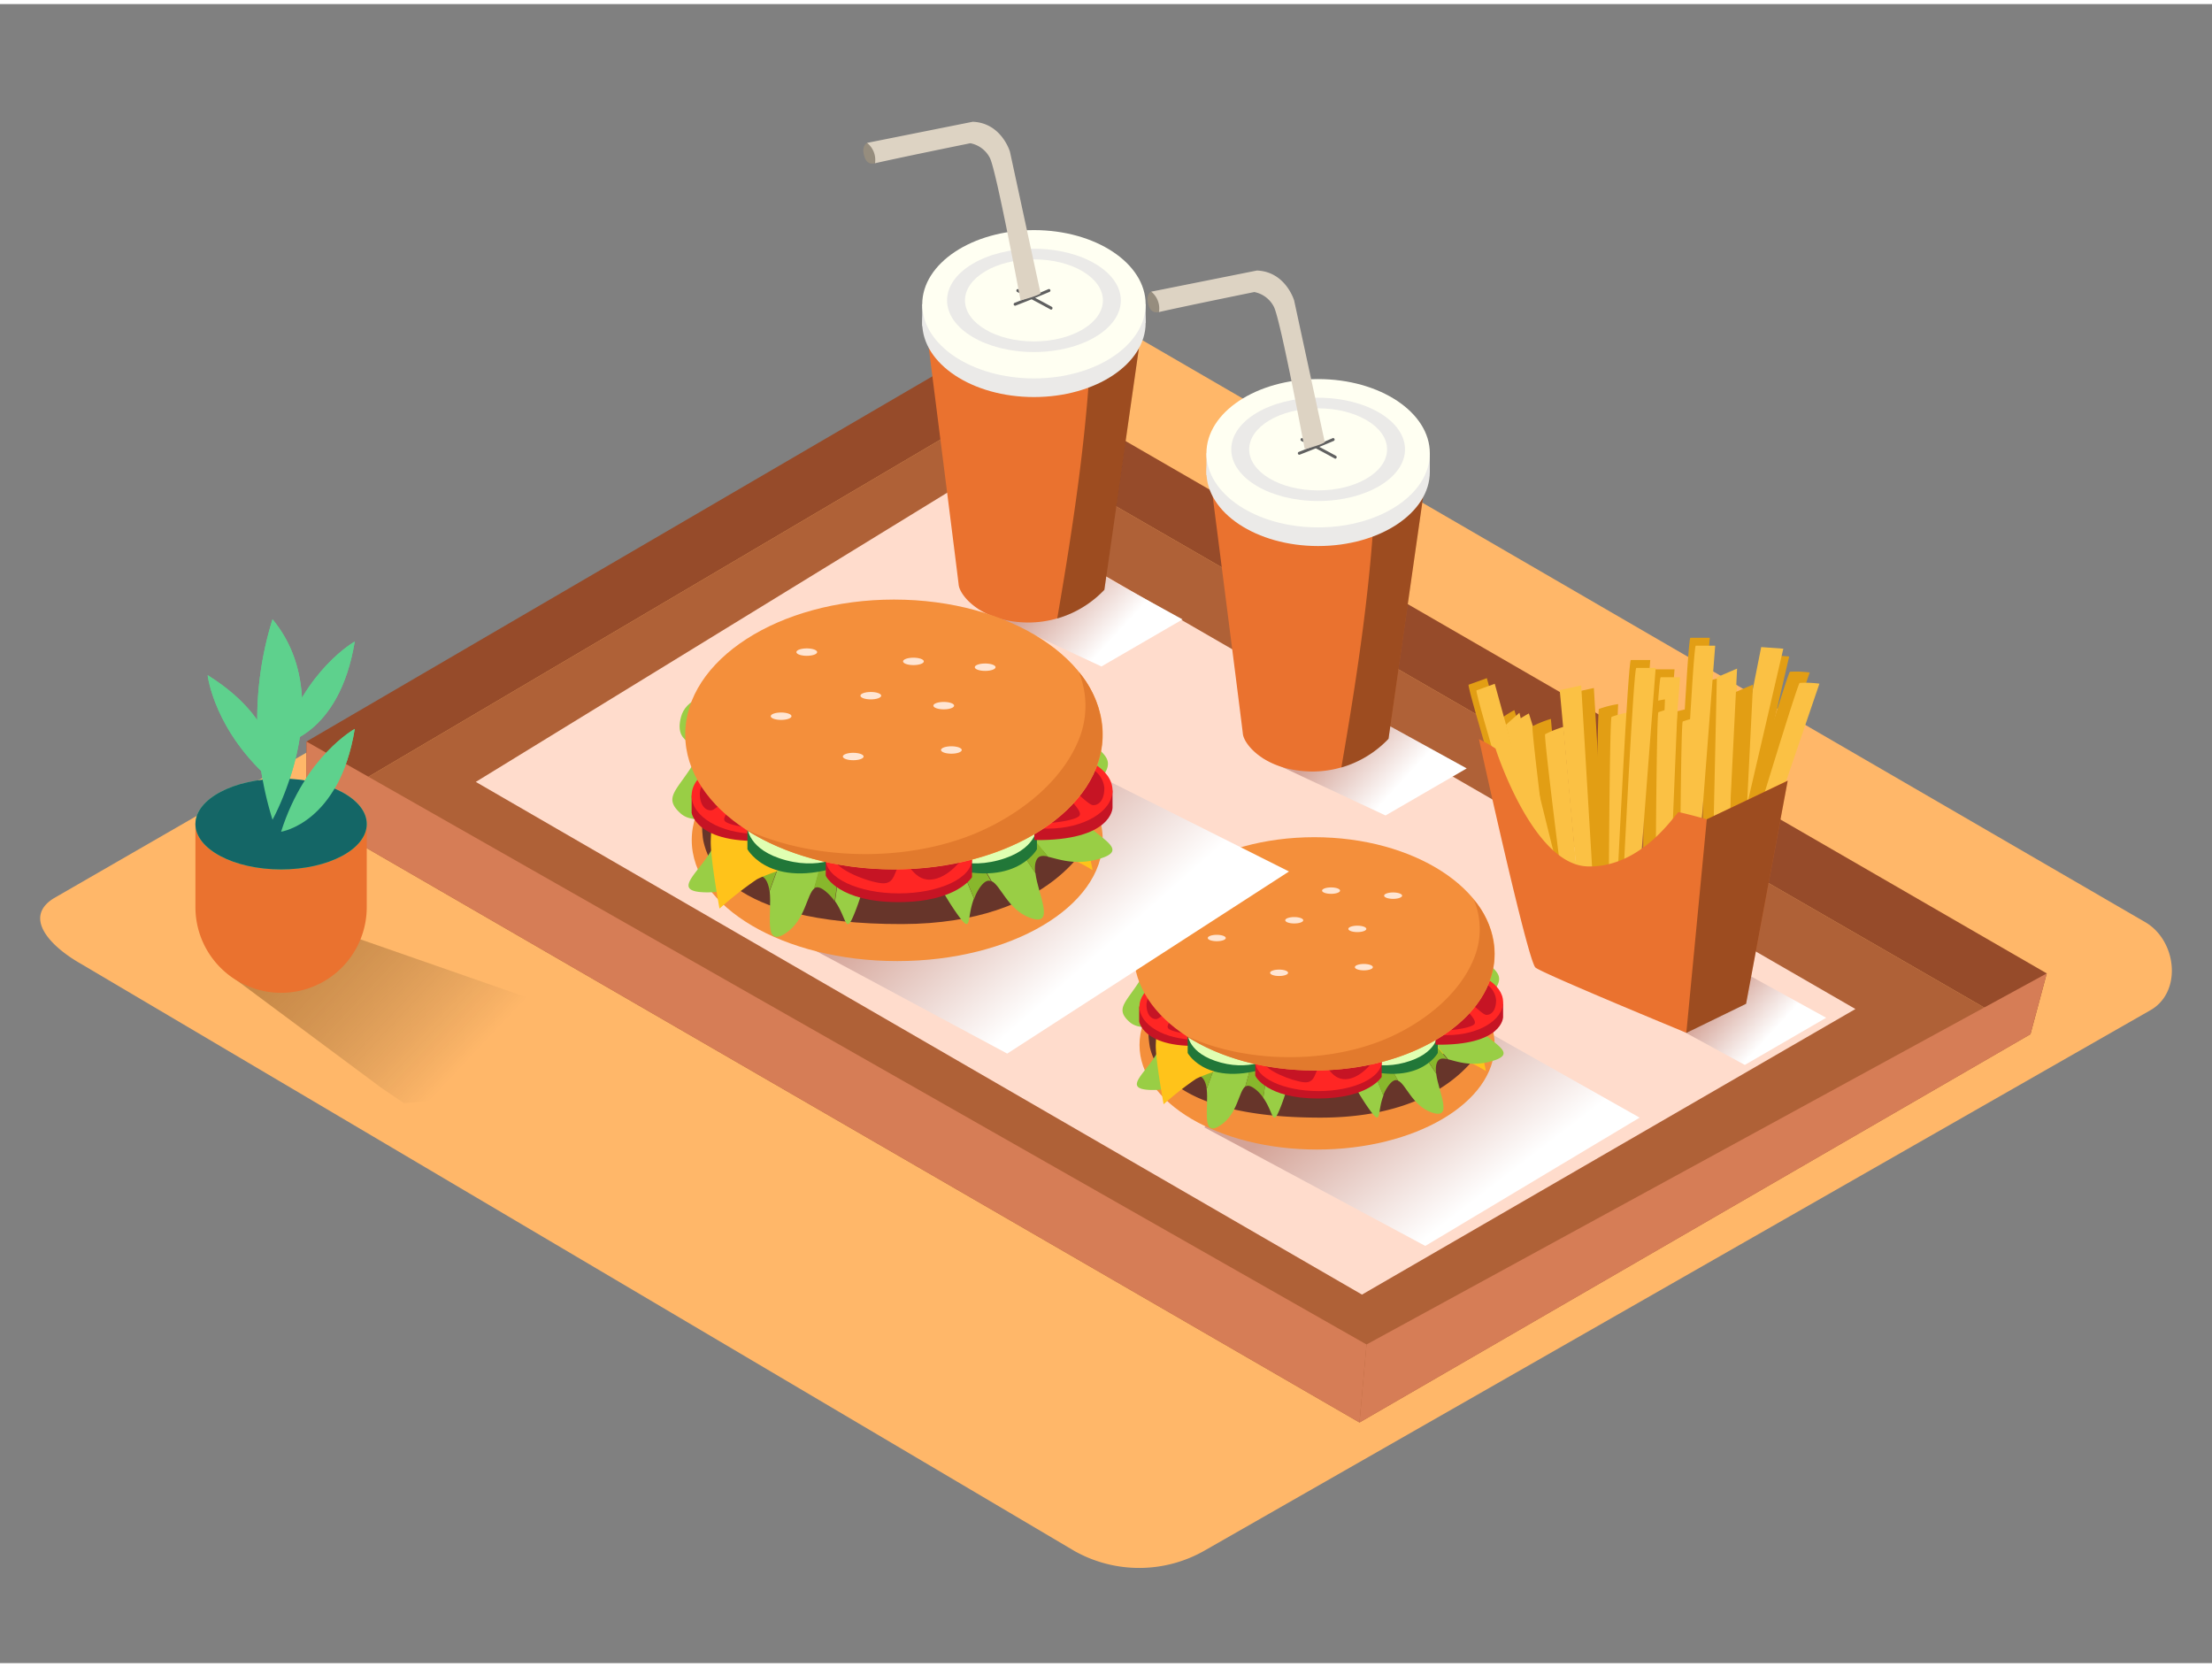 <svg xmlns="http://www.w3.org/2000/svg" xmlns:xlink="http://www.w3.org/1999/xlink" viewBox="0 0 400 300" width="406" height="306" class="illustration styles_illustrationTablet__1DWOa"><rect x="0" y="0" width="400" height="300" fill="#808080" stroke="none"/><defs><linearGradient id="linear-gradient" x1="205.54" y1="105.05" x2="194.47" y2="115.25" gradientTransform="matrix(-1, 0, 0, 1, 395.21, 0)" gradientUnits="userSpaceOnUse"><stop offset="0" stop-color="#d4a397"></stop><stop offset="1" stop-color="#fff"></stop></linearGradient><linearGradient id="linear-gradient-2" x1="84.23" y1="179.06" x2="75.65" y2="186.96" xlink:href="#linear-gradient"></linearGradient><linearGradient id="linear-gradient-3" x1="154.16" y1="132" x2="143.09" y2="142.19" xlink:href="#linear-gradient"></linearGradient><linearGradient id="linear-gradient-4" x1="247.93" y1="190.28" x2="267.53" y2="215.74" gradientTransform="matrix(1, 0, 0, 1, 0, 0)" xlink:href="#linear-gradient"></linearGradient><linearGradient id="linear-gradient-5" x1="175.07" y1="148.36" x2="197.01" y2="173.23" gradientTransform="matrix(1, 0, 0, 1, 0, 0)" xlink:href="#linear-gradient"></linearGradient><linearGradient id="linear-gradient-6" x1="124.26" y1="189.29" x2="150.85" y2="164.28" gradientTransform="matrix(-1, 0, 0, 1, 210.61, 0)" gradientUnits="userSpaceOnUse"><stop offset="0" stop-opacity="0"></stop><stop offset="0.99" stop-color="#552800"></stop></linearGradient></defs><title>PP</title><g style="isolation: isolate;"><g id="Layer_5" data-name="Layer 5"><path d="M194.29,279.72,14.75,173.61c-5.72-3.21-10.62-8.48-5-11.93L189.89,57.83c2.7-1.67,6.81-2.77,9.56-1.18L387.91,166c5.72,3.32,6.74,12.59,1,15.91L218,279.55A23.87,23.87,0,0,1,194.29,279.72Z" fill="#ffb769"></path><polygon points="367.17 186.28 245.84 256.49 55.42 146.33 175.43 75.58 367.17 186.28" fill="#af6137"></polygon><polygon points="175.91 63.05 55.42 133.35 55.42 146.33 175.43 75.58 175.91 63.05" fill="#964b2a"></polygon><polygon points="55.42 133.35 247.11 242.38 245.84 256.49 55.42 146.33 55.42 133.35" fill="#d67d56"></polygon><polygon points="335.52 181.72 246.29 233.36 86.04 140.65 172.5 87.61 335.52 181.72" fill="#ffdccc"></polygon><polygon points="175.43 75.58 175.91 63.05 370.12 175.28 367.17 186.28 175.43 75.58" fill="#964b2a"></polygon><polyline points="176.26 90.58 213.84 111.27 199.17 119.78 176.93 109.38" fill="url(#linear-gradient)" style="mix-blend-mode: multiply;"></polyline><polyline points="301.13 167.28 330.23 183.3 315.52 191.83 302.51 184.75" fill="url(#linear-gradient-2)" style="mix-blend-mode: multiply;"></polyline><path d="M276,158.84s-10.89-35.59-10.43-35.76l3.3-1.19,10.06,36.5Z" fill="#e29e14"></path><path d="M280.16,157s-9.52-26.91-9.32-27.33a18.51,18.51,0,0,1,3-2l9,28.75" fill="#e29e14"></path><path d="M277.42,159.85S266.53,124.26,267,124.1l3.3-1.19,10.06,36.5Z" fill="#fbc144"></path><path d="M282.79,157.6s-9.52-26.91-9.32-27.33a18.51,18.51,0,0,1,3-2l9,28.75" fill="#fbc144"></path><path d="M303.37,151.77s1.82-37.18,2.3-37.18h3.51l-2.91,37.75Z" fill="#e29e14"></path><path d="M307.88,151.47s.16-28.55.49-28.87a18.51,18.51,0,0,1,3.46-.88l-1.24,30.11" fill="#e29e14"></path><path d="M304.35,153.2s1.82-37.18,2.3-37.18h3.51l-2.91,37.75Z" fill="#fbc144"></path><path d="M310.16,152.9s.16-28.55.49-28.87a18.51,18.51,0,0,1,3.46-.88l-1.24,30.11" fill="#fbc144"></path><path d="M312.62,152.68c.54-2.95,6.92-35,6.92-35l4,.29-8.23,35.45Z" fill="#e29e14"></path><path d="M315,148.27s8.26-27.32,8.68-27.54a18.51,18.51,0,0,1,3.57.14l-9.75,28.52" fill="#e29e14"></path><path d="M311.56,151.27c.54-2.95,6.92-35,6.92-35l4,.29-8.23,35.45Z" fill="#fbc144"></path><path d="M316.76,150.29S325,123,325.44,122.75a18.51,18.51,0,0,1,3.57.14l-9.75,28.52" fill="#fbc144"></path><path d="M287.64,160c-.32-3-3.3-35.48-3.3-35.48l3.88-.85L290.39,160Z" fill="#e29e14"></path><path d="M297,157.48s1.82-37.18,2.3-37.18h3.51l-2.91,37.75Z" fill="#e29e14"></path><polyline points="312.62 157.68 313.34 124.62 317 123.05 315.28 157.68" fill="#e29e14"></polyline><path d="M280.45,159.27s-3.61-28.32-3.32-28.68a18.51,18.51,0,0,1,3.32-1.33l2.74,30" fill="#e29e14"></path><path d="M288.66,156.33s.16-28.55.49-28.87a18.51,18.51,0,0,1,3.46-.88l-1.24,30.11" fill="#e29e14"></path><path d="M301.52,157.17s.16-28.55.49-28.87a18.51,18.51,0,0,1,3.46-.88l-1.24,30.11" fill="#e29e14"></path><path d="M285.35,159.54c-.32-3-3.3-35.48-3.3-35.48l3.88-.85,2.18,36.33Z" fill="#fbc144"></path><path d="M298,158.91s1.82-37.18,2.3-37.18h3.51l-2.91,37.75Z" fill="#fbc144"></path><polyline points="309.73 154.79 310.46 121.73 314.12 120.16 312.4 154.79" fill="#fbc144"></polyline><path d="M281.9,156.85c-.39-.73-7.14-28.7-7.14-28.7l-2.45,2.18L279,156.85" fill="#fbc144"></path><path d="M282.73,160.71s-3.61-28.32-3.32-28.68a18.51,18.51,0,0,1,3.32-1.33l2.74,30" fill="#fbc144"></path><path d="M290.93,157.76s.16-28.55.49-28.87a18.51,18.51,0,0,1,3.46-.88l-1.24,30.11" fill="#fbc144"></path><path d="M303.8,158.6s.16-28.55.49-28.87a18.51,18.51,0,0,1,3.46-.88L306.51,159" fill="#fbc144"></path><path d="M292.61,155.79s1.82-37.18,2.3-37.18h3.51l-2.91,37.75Z" fill="#e29e14"></path><path d="M297.13,155.48s.16-28.55.49-28.87a18.51,18.51,0,0,1,3.46-.88l-1.24,30.11" fill="#e29e14"></path><path d="M293.59,157.22s1.82-37.18,2.3-37.18h3.51L296.5,157.8Z" fill="#fbc144"></path><path d="M299.4,156.92s.16-28.55.49-28.87a18.51,18.51,0,0,1,3.46-.88l-1.24,30.11" fill="#fbc144"></path><path d="M267.44,132.92a24.47,24.47,0,0,1,3,1.7s6.68,21,16.62,21.31,16.05-9.8,16.48-9.8,5.11,1.28,5.11,1.28l14.63-7-7.53,40.35-10.8,5.26s-25.86-10.66-27.28-11.79S267.44,132.92,267.44,132.92Z" fill="#ea722f"></path><polygon points="308.64 147.41 304.94 186.05 315.74 180.79 323.27 140.45 308.64 147.41" opacity="0.33"></polygon><path d="M156.79,25.11s-1,.43-.57,2.16,1.37,1.65,2,1.52S158.41,25,156.79,25.11Z" fill="#968d7e"></path><path d="M206.29,59.79l-6.59,46.11a19,19,0,0,1-13.61,5.93c-8.56,0-12.52-4.83-12.73-6.81s-5.71-45.23-5.71-45.23Z" fill="#ea722f"></path><path d="M197.37,59.81h8.93l-6.59,46.11a19.13,19.13,0,0,1-8.53,5.19C194.1,94.11,196.71,77.05,197.37,59.81Z" opacity="0.33"></path><polyline points="207.17 54.28 207.17 57.65 166.77 58.23 166.77 54.28" fill="#ebeae8"></polyline><ellipse cx="186.97" cy="57.65" rx="20.2" ry="13.41" fill="#ebeae8"></ellipse><ellipse cx="186.97" cy="54.28" rx="20.2" ry="13.41" fill="#fffff2"></ellipse><ellipse cx="186.97" cy="53.58" rx="15.71" ry="9.34" fill="#ebeae8"></ellipse><ellipse cx="186.97" cy="53.58" rx="12.47" ry="7.42" fill="#fffff2"></ellipse><path d="M183.42,54.05l2.52-1-2-1c-.3-.15-.1-.64.21-.49.81.41,1.62.83,2.42,1.25q1.54-.62,3.06-1.28a.27.27,0,0,1,.2.49c-.88.38-1.76.74-2.65,1.1q1.5.79,3,1.61c.3.16.09.65-.21.49q-1.7-.94-3.42-1.84-1.47.59-2.94,1.16A.27.27,0,0,1,183.42,54.05Z" fill="#606060"></path><path d="M156.79,25.1l19.11-3.82c5.2.2,6.73,5.41,6.73,5.41l5.51,25.47c.62.32-3.59,1.43-3.59,1.43S180.19,30.15,179,27.81a5.06,5.06,0,0,0-3.53-2.65s-12.52,2.54-17.24,3.62A3.92,3.92,0,0,0,156.79,25.1Z" fill="#ddd3c3"></path><polygon points="370.12 175.28 247.11 242.38 245.84 256.49 367.17 186.28 370.12 175.28" fill="#d67d56"></polygon><polyline points="227.65 117.53 265.23 138.21 250.55 146.72 228.32 136.32" fill="url(#linear-gradient-3)" style="mix-blend-mode: multiply;"></polyline><path d="M208.18,52s-1,.43-.57,2.16,1.37,1.65,2,1.52S209.79,51.94,208.18,52Z" fill="#968d7e"></path><path d="M257.68,86.73l-6.59,46.11a19,19,0,0,1-13.61,5.93c-8.56,0-12.52-4.83-12.73-6.81S219,86.73,219,86.73Z" fill="#ea722f"></path><path d="M248.75,86.75h8.93l-6.59,46.11a19.13,19.13,0,0,1-8.53,5.19C245.49,121.05,248.1,104,248.75,86.75Z" opacity="0.33"></path><polyline points="258.56 81.22 258.56 84.59 218.16 85.17 218.16 81.22" fill="#ebeae8"></polyline><ellipse cx="238.36" cy="84.59" rx="20.2" ry="13.41" fill="#ebeae8"></ellipse><ellipse cx="238.36" cy="81.22" rx="20.2" ry="13.41" fill="#fffff2"></ellipse><ellipse cx="238.36" cy="80.52" rx="15.71" ry="9.34" fill="#ebeae8"></ellipse><ellipse cx="238.36" cy="80.52" rx="12.47" ry="7.42" fill="#fffff2"></ellipse><path d="M234.81,81l2.52-1-2-1c-.3-.15-.1-.64.21-.49.81.41,1.62.83,2.42,1.25q1.54-.62,3.06-1.28a.27.27,0,0,1,.2.49c-.88.38-1.76.74-2.65,1.1q1.5.79,3,1.61c.3.16.09.65-.21.49q-1.7-.94-3.42-1.84-1.47.59-2.94,1.16A.27.27,0,0,1,234.81,81Z" fill="#606060"></path><path d="M208.18,52l19.11-3.82c5.2.2,6.73,5.41,6.73,5.41l5.51,25.47c.62.32-3.59,1.43-3.59,1.43s-4.37-23.42-5.59-25.77a5.06,5.06,0,0,0-3.53-2.65s-12.52,2.54-17.24,3.62A3.92,3.92,0,0,0,208.18,52Z" fill="#ddd3c3"></path><polyline points="248.26 174.15 296.5 201.36 257.74 224.56 217.78 203.12" fill="url(#linear-gradient-4)" style="mix-blend-mode: multiply;"></polyline><ellipse cx="238.17" cy="188.22" rx="32.11" ry="18.91" fill="#f48f3b"></ellipse><path d="M268.68,187.46c-.26.35-5.86,13.85-29.74,13.9-28.1.05-30.47-10.7-31-12.69a17.64,17.64,0,0,1,0-6.22c.17.09,59.18.43,60,1.3S268.68,187.46,268.68,187.46Z" fill="#67352a"></path><path d="M227.24,167l.64-1.73-3.84-.18a34.51,34.51,0,0,1-3.36,6.72A80.15,80.15,0,0,1,211.86,186a31.16,31.16,0,0,1-2.24,2.9c-1.89,4.15-7.18,7.32-1.44,7.46,3.76.09,6-1.51,7.44-2.22q2.77-5.77,5.32-11.63C222.89,177.31,225,172.14,227.24,167Z" fill="#99ce45"></path><path d="M231.3,165.42l-1.77-.08-.78,1.82-10.54,29c.4,3.4-1.11,9,2.53,6.56,3.08-2.06,3.25-6.09,4.45-7q1.19-4.08,2.13-8.23C228.2,180.12,229.72,172.76,231.3,165.42Z" fill="#99ce45"></path><path d="M234.38,166.76c0-.4,0-.8.05-1.2l-1.62-.07a.66.66,0,0,1,.27.66l-4.64,31.63c2,2.8,1.57,5.74,3.27,1.33,1.18-3.08,1.47-5.17,2.34-6q0-12.88.05-25.76A.73.73,0,0,1,234.38,166.76Z" fill="#99ce45"></path><path d="M222,165l-.67,0a.62.62,0,0,1-.19.94c-4.91,2.9-9.11,7-14.34,9.27a4.93,4.93,0,0,1-.58,1.21c-2.6,4.14-4.64,5.22-2,7.61,1.77,1.59,4.29.61,5.41,1.18a118.58,118.58,0,0,0,11.88-18.95C221.73,165.82,221.88,165.41,222,165Z" fill="#99ce45"></path><path d="M217.61,164.8s-11.78-1.21-13.21,4.15c-.7,2.61.35,3.46,1.3,4.12,4.8-2.68,9.56-5.43,14.33-8.17Z" fill="#99ce45"></path><path d="M237.1,166.06l-.15-.38h-.29l.25.54A.76.76,0,0,1,237.1,166.06Z" fill="#99ce45"></path><path d="M235.78,167.23c0,.55-.06,1.1-.11,1.65A101.43,101.43,0,0,0,241,194.46c.95-.06,1.27-.88,1.33-2.82.09-3.49-3.69-8.3-.87-9-1.21-2.61-1.81-5.49-2.76-8.2C237.82,172,236.84,169.58,235.78,167.23Z" fill="#99ce45"></path><path d="M238.44,193.27a.69.69,0,0,1-.11.48l.58.23c-.18-.41-.36-.82-.53-1.24Z" fill="#99ce45"></path><path d="M221.19,165.91a.62.62,0,0,0,.19-.94l-1.34-.06c-4.77,2.74-9.53,5.49-14.33,8.17.77.54,1.48,1,1.15,2.1C212.08,172.92,216.28,168.81,221.19,165.91Z" fill="#88b72c"></path><path d="M220.68,171.81a34.51,34.51,0,0,0,3.36-6.72l-2-.09c-.16.41-.31.82-.48,1.22a118.58,118.58,0,0,1-11.88,18.95c.56.29.77,1,.37,2.53a7.34,7.34,0,0,1-.44,1.23,31.16,31.16,0,0,0,2.24-2.9A80.15,80.15,0,0,0,220.68,171.81Z" fill="#88b72c"></path><path d="M229.53,165.34l-1.65-.08-.64,1.73c-2.2,5.15-4.35,10.31-6.3,15.55q-2.55,5.86-5.32,11.63c1-.48,1.64-.55,2.21.58a4.43,4.43,0,0,1,.38,1.44l10.54-29Z" fill="#88b72c"></path><path d="M232.81,165.49l-1.51-.07c-1.58,7.34-3.1,14.7-4,22.13q-.95,4.14-2.13,8.23c.45-.33,1-.23,2,.57a7.66,7.66,0,0,1,1.28,1.43l4.64-31.63A.66.66,0,0,0,232.81,165.49Z" fill="#88b72c"></path><path d="M237.41,165.7l-.46,0,.15.38a.76.76,0,0,0-.19.15l-.25-.54-2.23-.1c0,.4,0,.8-.05,1.2a.73.73,0,0,0-.28.59q0,12.88-.05,25.76c.6-.57,1.48-.56,3.12.15l1.16.49a.69.69,0,0,0,.11-.48l-.06-.53c.17.42.35.83.53,1.24a5.46,5.46,0,0,0,2.07.48,101.43,101.43,0,0,1-5.31-25.58c0-.55.07-1.1.11-1.65,1.06,2.35,2,4.74,2.9,7.18,1,2.71,1.55,5.59,2.76,8.2l.13,0C244.63,182,237.41,165.7,237.41,165.7Z" fill="#88b72c"></path><path d="M265.7,180.52s2.17,8.07,3,12.42a23.13,23.13,0,0,0-8.69-3.28c-5-.76-34.82,1.56-34.82,1.56s-7.45,2.24-9,3.19a56.47,56.47,0,0,0-5.77,4.53S209,191.21,209,188.37c.05-2.27.6-8.07.6-8.07" fill="#ffc31a"></path><path d="M244,167.18l-1-1.52,3.69-1.09a34.51,34.51,0,0,0,4.86,5.72,80.15,80.15,0,0,0,12,11.71,31.16,31.16,0,0,0,2.87,2.28c2.83,3.57,8.72,5.4,3.18,6.91-3.63,1-6.16,0-7.75-.38q-4.07-4.94-7.94-10C250.66,176.16,247.34,171.66,244,167.18Z" fill="#99ce45"></path><path d="M239.66,166.63l1.7-.5,1.19,1.58,17.16,25.69c.42,3.4,3.22,8.47-.89,7-3.48-1.27-4.61-5.14-6-5.72q-2.13-3.68-4-7.48C246.18,180.16,242.95,173.38,239.66,166.63Z" fill="#99ce45"></path><path d="M237,168.66c-.12-.38-.22-.77-.33-1.15l1.56-.46a.66.66,0,0,0-.11.7l12.05,29.61c-1.24,3.19-.16,5.95-2.86,2.07-1.88-2.71-2.66-4.67-3.71-5.27l-6.19-25A.73.73,0,0,0,237,168.66Z" fill="#99ce45"></path><path d="M248.55,164l.64-.19a.62.62,0,0,0,.41.87c5.46,1.65,10.52,4.64,16.14,5.58a4.93,4.93,0,0,0,.85,1c3.51,3.4,5.75,4,3.75,6.91-1.34,2-4,1.61-5,2.44a118.58,118.58,0,0,1-16.05-15.57Z" fill="#99ce45"></path><path d="M252.81,162.75s11.15-4,13.82.88c1.3,2.37.49,3.44-.28,4.31-5.3-1.46-10.58-3-15.87-4.51Z" fill="#99ce45"></path><path d="M234.18,168.63l.05-.4.28-.08c0,.19-.08.39-.12.58A.76.76,0,0,0,234.18,168.63Z" fill="#99ce45"></path><path d="M235.74,169.45c.17.53.32,1.05.5,1.58a101.43,101.43,0,0,1,.94,26.11c-.94.17-1.45-.55-2-2.43-.92-3.37,1.61-8.94-1.31-9,.56-2.82.45-5.76.73-8.62C234.89,174.54,235.27,172,235.74,169.45Z" fill="#99ce45"></path><path d="M239.37,195.37a.69.69,0,0,0,.22.44l-.51.36c.07-.44.15-.88.22-1.33Z" fill="#99ce45"></path><path d="M249.6,164.69a.62.62,0,0,1-.41-.87l1.29-.38c5.28,1.52,10.56,3.05,15.87,4.51-.62.71-1.21,1.28-.61,2.31C260.11,169.33,255.06,166.33,249.6,164.69Z" fill="#88b72c"></path><path d="M251.49,170.3a34.51,34.51,0,0,1-4.86-5.72l1.92-.56.75,1.07a118.58,118.58,0,0,0,16.05,15.57c-.47.41-.52,1.11.24,2.55a7.34,7.34,0,0,0,.73,1.09,31.16,31.16,0,0,1-2.87-2.28A80.15,80.15,0,0,1,251.49,170.3Z" fill="#88b72c"></path><path d="M241.36,166.13l1.58-.47,1,1.52c3.37,4.47,6.69,9,9.83,13.6q3.87,5.09,7.94,10c-1.07-.23-1.73-.14-2,1.09a4.43,4.43,0,0,0,0,1.49L242.55,167.7Z" fill="#88b72c"></path><path d="M238.21,167.05l1.45-.43c3.28,6.75,6.51,13.54,9.15,20.55q1.91,3.8,4,7.48c-.51-.22-1.06,0-1.78,1a7.66,7.66,0,0,0-.9,1.69l-12.05-29.61A.66.66,0,0,1,238.21,167.05Z" fill="#88b72c"></path><path d="M233.79,168.36l.44-.13-.05.4a.76.76,0,0,1,.22.1c0-.19.08-.39.12-.58l2.14-.63c.11.38.22.77.33,1.15a.73.73,0,0,1,.41.5l6.19,25c-.72-.41-1.57-.19-3,.89l-1,.75a.69.69,0,0,1-.22-.44l-.07-.53c-.07.44-.15.89-.22,1.33a5.46,5.46,0,0,1-1.89,1,101.43,101.43,0,0,0-.94-26.11c-.18-.52-.33-1.05-.5-1.58-.47,2.54-.85,5.09-1.1,7.66-.28,2.86-.17,5.8-.73,8.62h-.13C230.65,185.86,233.79,168.36,233.79,168.36Z" fill="#88b72c"></path><path d="M260,186.21v3.46s-3.75,6.87-16.17,2.07l.35-1.59" fill="#217738"></path><path d="M260,186.21s0,3.59-6,5.2-9.77-1.27-9.77-1.27Z" fill="#e0ffb2"></path><path d="M271.81,180.29v2.88s0,5.19-12.22,5v-1.81s5.59-.47,8.05-1.62C270.51,183.45,271.67,181.64,271.81,180.29Z" fill="#c61424"></path><ellipse cx="261.69" cy="180.47" rx="10.12" ry="5.97" fill="#ff2624"></ellipse><path d="M268.81,177.24a3.79,3.79,0,0,1,1.73,2.87c0,1.82-.81,2.67-1.73,2.67s-3.39-3.21-4.24-2.49,2.77,3.23,2.05,4.15-7.13,1.66-8.31.75-2.54-5.15.88-6.32A50.21,50.21,0,0,1,268.81,177.24Z" fill="#c61424"></path><path d="M206,181.1V184s.92,5.95,15.24,4l-.77-1.3s-7.84.08-10.31-1.07C207.34,184.26,206.19,182.44,206,181.1Z" fill="#c61424"></path><ellipse cx="216.17" cy="181.28" rx="10.12" ry="5.97" fill="#ff2624"></ellipse><path d="M209.05,178a3.79,3.79,0,0,0-1.73,2.87c0,1.82.81,2.67,1.73,2.67s3.39-3.21,4.24-2.49-2.77,3.23-2.05,4.15,7.13,1.66,8.31.75,2.54-5.15-.88-6.32A50.21,50.21,0,0,0,209.05,178Z" fill="#c61424"></path><path d="M214.77,186.21v3.46s3.75,6.87,16.17,2.07l-.35-1.59" fill="#217738"></path><path d="M214.77,186.21s0,3.59,6,5.2,9.77-1.27,9.77-1.27Z" fill="#e0ffb2"></path><path d="M249.85,190.9V194s-2.29,3.9-11.53,3.9-11.33-4-11.33-4.15V190.9" fill="#c61424"></path><ellipse cx="238.43" cy="191.22" rx="11.43" ry="5.34" fill="#ff2624"></ellipse><path d="M248.51,190.9s-2.3,3.39-5.15,3.51-3.5-3.43-4.59-2.51-.75,3.31-3,3.06-7.16-2.21-7.28-3.75" fill="#c61424"></path><ellipse cx="237.67" cy="171.74" rx="32.62" ry="21.09" fill="#f48f3b"></ellipse><path d="M215.26,186.91c11.22,4.9,26.67,4.73,37.6-.83,5.75-2.92,11.24-7.51,13.67-13.49a13.94,13.94,0,0,0,0-10.61,15.44,15.44,0,0,1,3.71,9.76c0,11.65-14.6,21.09-32.62,21.09-9.13,0-17.37-2.43-23.29-6.33Z" fill="#e27a2d"></path><ellipse cx="240.7" cy="160.31" rx="1.63" ry="0.58" fill="#ffe5d2"></ellipse><ellipse cx="234.04" cy="165.67" rx="1.63" ry="0.58" fill="#ffe5d2"></ellipse><ellipse cx="251.92" cy="161.22" rx="1.63" ry="0.58" fill="#ffe5d2"></ellipse><ellipse cx="245.45" cy="167.23" rx="1.63" ry="0.58" fill="#ffe5d2"></ellipse><ellipse cx="224.04" cy="158.86" rx="1.63" ry="0.58" fill="#ffe5d2"></ellipse><ellipse cx="220.03" cy="168.88" rx="1.63" ry="0.58" fill="#ffe5d2"></ellipse><ellipse cx="231.3" cy="175.17" rx="1.63" ry="0.58" fill="#ffe5d2"></ellipse><ellipse cx="246.63" cy="174.15" rx="1.63" ry="0.58" fill="#ffe5d2"></ellipse><polyline points="180.93 130.69 233.09 156.85 182.14 189.78 142.18 168.34" fill="url(#linear-gradient-5)" style="mix-blend-mode: multiply;"></polyline><ellipse cx="162.25" cy="151.16" rx="37.16" ry="21.89" fill="#f48f3b"></ellipse><path d="M197.55,150.28c-.3.4-6.78,16-34.42,16.08-32.52.06-35.26-12.39-35.86-14.68s-.2-7.3,0-7.2,68.48.5,69.38,1.5S197.55,150.28,197.55,150.28Z" fill="#67352a"></path><path d="M149.59,126.59l.74-2-4.45-.2a39.94,39.94,0,0,1-3.89,7.78,92.76,92.76,0,0,1-10.21,16.46,36.07,36.07,0,0,1-2.6,3.35c-2.19,4.8-8.31,8.47-1.66,8.64,4.36.11,6.91-1.75,8.61-2.57q3.21-6.67,6.16-13.46C144.56,138.53,147,132.55,149.59,126.59Z" fill="#99ce45"></path><path d="M154.29,124.78l-2-.09-.91,2.1-12.2,33.61c.47,3.94-1.28,10.41,2.93,7.59,3.56-2.39,3.76-7,5.15-8.08q1.37-4.73,2.46-9.52C150.7,141.79,152.46,133.27,154.29,124.78Z" fill="#99ce45"></path><path d="M157.85,126.33c0-.46,0-.92.06-1.39l-1.88-.09a.77.77,0,0,1,.31.76L151,162.22c2.27,3.24,1.82,6.64,3.78,1.54,1.37-3.57,1.7-6,2.71-6.94q0-14.9.06-29.81A.85.85,0,0,1,157.85,126.33Z" fill="#99ce45"></path><path d="M143.58,124.29l-.77,0a.71.71,0,0,1-.22,1.09c-5.68,3.36-10.54,8.12-16.6,10.72a5.7,5.7,0,0,1-.67,1.4c-3,4.79-5.37,6-2.3,8.8,2,1.84,5,.7,6.26,1.36,5.42-6.74,9.68-14.28,13.75-21.93C143.22,125.23,143.4,124.76,143.58,124.29Z" fill="#99ce45"></path><path d="M138.45,124.05s-13.63-1.4-15.29,4.81c-.81,3,.4,4,1.5,4.77,5.56-3.1,11.07-6.28,16.59-9.45Z" fill="#99ce45"></path><path d="M161,125.51l-.17-.44-.34,0,.29.62A.88.88,0,0,1,161,125.51Z" fill="#99ce45"></path><path d="M159.48,126.86c0,.64-.07,1.27-.13,1.91a117.38,117.38,0,0,0,6.14,29.6c1.1-.07,1.48-1,1.53-3.27.11-4-4.27-9.61-1-10.45-1.41-3-2.09-6.35-3.2-9.49C161.84,132.35,160.71,129.59,159.48,126.86Z" fill="#99ce45"></path><path d="M162.56,157a.8.8,0,0,1-.12.55l.67.26c-.21-.48-.42-1-.61-1.43Z" fill="#99ce45"></path><path d="M142.59,125.34a.71.71,0,0,0,.22-1.09l-1.56-.07c-5.52,3.17-11,6.35-16.59,9.45.9.62,1.72,1.11,1.33,2.43C132.05,133.46,136.91,128.69,142.59,125.34Z" fill="#88b72c"></path><path d="M142,132.17a39.94,39.94,0,0,0,3.89-7.78l-2.31-.11c-.18.47-.36.95-.55,1.42-4.06,7.65-8.33,15.18-13.75,21.93.65.33.9,1.11.43,2.93a8.49,8.49,0,0,1-.51,1.43,36.07,36.07,0,0,0,2.6-3.35A92.76,92.76,0,0,0,142,132.17Z" fill="#88b72c"></path><path d="M152.24,124.68l-1.91-.09-.74,2c-2.55,6-5,11.94-7.3,18q-3,6.78-6.16,13.46c1.14-.55,1.9-.63,2.56.67a5.13,5.13,0,0,1,.44,1.67l12.2-33.61Z" fill="#88b72c"></path><path d="M156,124.86l-1.75-.08c-1.83,8.5-3.59,17-4.61,25.62q-1.1,4.79-2.46,9.52c.52-.39,1.2-.27,2.28.66a8.86,8.86,0,0,1,1.48,1.65l5.37-36.61A.77.77,0,0,0,156,124.86Z" fill="#88b72c"></path><path d="M161.37,125.1l-.54,0,.17.44a.88.88,0,0,0-.22.17l-.29-.62-2.58-.12c0,.46,0,.92-.06,1.39a.85.85,0,0,0-.33.68q0,14.9-.06,29.81c.69-.66,1.71-.64,3.61.18l1.35.56a.8.8,0,0,0,.12-.55l-.07-.62c.2.48.41,1,.61,1.43a6.31,6.31,0,0,0,2.39.56,117.38,117.38,0,0,1-6.14-29.6c.05-.64.08-1.27.13-1.91,1.23,2.72,2.36,5.48,3.35,8.3,1.1,3.14,1.79,6.47,3.2,9.49l.15,0C169.72,143.91,161.37,125.1,161.37,125.1Z" fill="#88b72c"></path><path d="M194.11,142.25s2.51,9.34,3.47,14.37a26.77,26.77,0,0,0-10.06-3.79c-5.81-.88-40.3,1.8-40.3,1.8s-8.62,2.6-10.43,3.69a65.35,65.35,0,0,0-6.68,5.24s-1.65-8.93-1.58-12.23c.06-2.63.69-9.34.69-9.34" fill="#ffc31a"></path><path d="M169,126.82l-1.2-1.76,4.27-1.26a39.94,39.94,0,0,0,5.63,6.62A92.76,92.76,0,0,0,191.51,144a36.07,36.07,0,0,0,3.32,2.64c3.27,4.14,10.09,6.25,3.68,8-4.2,1.14-7.13-.05-9-.45q-4.71-5.71-9.19-11.6C176.7,137.21,172.86,132,169,126.82Z" fill="#99ce45"></path><path d="M164,126.17l2-.58,1.38,1.83,19.86,29.73c.48,3.94,3.73,9.81-1,8.07-4-1.47-5.33-5.94-6.93-6.62q-2.46-4.26-4.66-8.66C171.51,141.84,167.77,134,164,126.17Z" fill="#99ce45"></path><path d="M160.88,128.53c-.14-.44-.26-.89-.39-1.33l1.8-.53a.77.77,0,0,0-.12.81l13.95,34.27c-1.43,3.69-.18,6.89-3.31,2.39-2.18-3.14-3.07-5.4-4.29-6.1l-7.17-28.93A.85.85,0,0,0,160.88,128.53Z" fill="#99ce45"></path><path d="M174.26,123.14l.74-.22a.71.71,0,0,0,.47,1c6.32,1.91,12.17,5.37,18.67,6.46a5.7,5.7,0,0,0,1,1.2c4.06,3.93,6.66,4.59,4.34,8-1.55,2.28-4.65,1.86-5.76,2.82-6.87-5.26-12.81-11.55-18.58-18C174.83,124,174.55,123.56,174.26,123.14Z" fill="#99ce45"></path><path d="M179.18,121.69s12.91-4.61,16,1c1.5,2.75.57,4-.32,5-6.14-1.69-12.25-3.46-18.36-5.22Z" fill="#99ce45"></path><path d="M157.63,128.48c0-.16,0-.31.06-.46l.33-.1c0,.23-.09.45-.14.68A.88.88,0,0,0,157.63,128.48Z" fill="#99ce45"></path><path d="M159.43,129.44c.19.61.37,1.22.58,1.82a117.38,117.38,0,0,1,1.09,30.21c-1.08.19-1.68-.64-2.27-2.81-1.06-3.9,1.86-10.35-1.52-10.39.65-3.26.52-6.67.84-10C158.45,135.32,158.89,132.37,159.43,129.44Z" fill="#99ce45"></path><path d="M163.63,159.44a.8.8,0,0,0,.25.51l-.59.41c.09-.51.18-1,.26-1.54Z" fill="#99ce45"></path><path d="M175.47,123.93a.71.71,0,0,1-.47-1l1.49-.44c6.11,1.76,12.23,3.54,18.36,5.22-.72.82-1.4,1.49-.71,2.68C187.64,129.3,181.79,125.83,175.47,123.93Z" fill="#88b72c"></path><path d="M177.67,130.42a39.94,39.94,0,0,1-5.63-6.62l2.22-.65c.29.42.58.83.87,1.24,5.77,6.46,11.71,12.76,18.58,18-.55.48-.61,1.29.28,2.95a8.49,8.49,0,0,0,.84,1.26,36.07,36.07,0,0,1-3.32-2.64A92.76,92.76,0,0,1,177.67,130.42Z" fill="#88b72c"></path><path d="M165.94,125.59l1.83-.54,1.2,1.76c3.9,5.18,7.74,10.39,11.38,15.74q4.48,5.89,9.19,11.6c-1.24-.26-2-.16-2.32,1.26a5.13,5.13,0,0,0,0,1.73l-19.86-29.73Z" fill="#88b72c"></path><path d="M162.29,126.66l1.68-.49c3.8,7.82,7.54,15.67,10.59,23.78q2.21,4.39,4.66,8.66c-.59-.25-1.23,0-2.06,1.18a8.86,8.86,0,0,0-1,2l-13.95-34.27A.77.77,0,0,1,162.29,126.66Z" fill="#88b72c"></path><path d="M157.18,128.17l.51-.15c0,.16,0,.31-.06.46a.88.88,0,0,1,.25.12c0-.23.09-.45.14-.68l2.48-.73c.13.44.25.89.39,1.33a.85.85,0,0,1,.48.58L168.52,158c-.83-.47-1.81-.22-3.47,1l-1.17.87a.8.8,0,0,1-.25-.51l-.08-.62c-.08.51-.17,1-.26,1.54a6.31,6.31,0,0,1-2.19,1.11A117.38,117.38,0,0,0,160,131.26c-.2-.6-.39-1.22-.58-1.82-.54,2.94-1,5.89-1.28,8.86-.32,3.31-.2,6.71-.84,10h-.15C153.55,148.43,157.18,128.17,157.18,128.17Z" fill="#88b72c"></path><path d="M187.51,148.83v4s-4.34,7.95-18.72,2.4l.41-1.84" fill="#217738"></path><path d="M187.51,148.83s0,4.15-7,6-11.31-1.46-11.31-1.46Z" fill="#e0ffb2"></path><path d="M201.18,142v3.33s-.05,6-14.14,5.84v-2.09s6.46-.54,9.32-1.87C199.68,145.64,201,143.54,201.18,142Z" fill="#c61424"></path><ellipse cx="189.46" cy="142.19" rx="11.72" ry="6.91" fill="#ff2624"></ellipse><path d="M197.7,138.45a4.39,4.39,0,0,1,2,3.32c0,2.11-.94,3.09-2,3.09s-3.92-3.72-4.9-2.88,3.2,3.74,2.38,4.8-8.26,1.92-9.61.87-2.94-6,1-7.31S197.7,138.45,197.7,138.45Z" fill="#c61424"></path><path d="M125.07,142.92v3.33s1.06,6.88,17.64,4.62l-.89-1.5s-9.07.09-11.93-1.24C126.57,146.57,125.23,144.48,125.07,142.92Z" fill="#c61424"></path><ellipse cx="136.79" cy="143.12" rx="11.72" ry="6.91" fill="#ff2624"></ellipse><path d="M128.55,139.39a4.39,4.39,0,0,0-2,3.32c0,2.11.94,3.09,2,3.09s3.92-3.72,4.9-2.88-3.2,3.74-2.38,4.8,8.26,1.92,9.61.87,2.94-6-1-7.31S128.55,139.39,128.55,139.39Z" fill="#c61424"></path><path d="M135.16,148.83v4s4.34,7.95,18.72,2.4l-.41-1.84" fill="#217738"></path><path d="M135.16,148.83s0,4.15,7,6,11.31-1.46,11.31-1.46Z" fill="#e0ffb2"></path><path d="M175.77,154.26v3.61s-2.65,4.52-13.34,4.52-13.11-4.66-13.11-4.8v-3.33" fill="#c61424"></path><ellipse cx="162.54" cy="154.63" rx="13.22" ry="6.18" fill="#ff2624"></ellipse><path d="M174.22,154.26s-2.66,3.92-6,4.06-4-4-5.32-2.9-.86,3.83-3.52,3.55-8.29-2.56-8.42-4.33" fill="#c61424"></path><ellipse cx="161.66" cy="132.08" rx="37.75" ry="24.4" fill="#f48f3b"></ellipse><path d="M135.73,149.64c13,5.67,30.87,5.47,43.52-1,6.65-3.38,13-8.69,15.82-15.61a16.13,16.13,0,0,0,0-12.28,17.87,17.87,0,0,1,4.29,11.3c0,13.48-16.9,24.4-37.75,24.4-10.56,0-20.1-2.81-27-7.33Z" fill="#e27a2d"></path><ellipse cx="165.18" cy="118.86" rx="1.88" ry="0.67" fill="#ffe5d2"></ellipse><ellipse cx="157.47" cy="125.06" rx="1.88" ry="0.67" fill="#ffe5d2"></ellipse><ellipse cx="178.15" cy="119.91" rx="1.88" ry="0.67" fill="#ffe5d2"></ellipse><ellipse cx="170.66" cy="126.86" rx="1.88" ry="0.67" fill="#ffe5d2"></ellipse><ellipse cx="145.89" cy="117.18" rx="1.88" ry="0.67" fill="#ffe5d2"></ellipse><ellipse cx="141.25" cy="128.77" rx="1.88" ry="0.67" fill="#ffe5d2"></ellipse><ellipse cx="154.29" cy="136.06" rx="1.88" ry="0.67" fill="#ffe5d2"></ellipse><ellipse cx="172.04" cy="134.88" rx="1.88" ry="0.67" fill="#ffe5d2"></ellipse><path d="M91.67,194.83c-3.78,1.16-7.57,2.3-11.46,3.08a58.65,58.65,0,0,1-7.17.83L69,196l-27.9-20.74,21.34-7.09,50.47,17.59C106.69,190.33,99,192.59,91.67,194.83Z" opacity="0.32" fill="url(#linear-gradient-6)"></path><path d="M52.26,153.77c5-.44,10.34-2,14.06-5.4v14.93a15.49,15.49,0,0,1-15.49,15.49h0a15.49,15.49,0,0,1-15.49-15.49V148.11C40.62,150.27,46.62,154.26,52.26,153.77Z" fill="#ea722f"></path><ellipse cx="50.83" cy="148.27" rx="15.49" ry="8.21" fill="#5ed18d"></ellipse><path d="M50.83,149.66s10.53-1.55,13.32-18.59C64.15,131.07,55.16,136,50.83,149.66Z" fill="#5ed18d"></path><path d="M49.28,147.49s12.08-21.68,0-36.24A60.75,60.75,0,0,0,49.28,147.49Z" fill="#5ed18d"></path><path d="M50.83,133.86s10.53-1.55,13.32-18.59C64.15,115.28,55.16,120.23,50.83,133.86Z" fill="#5ed18d"></path><path d="M49.55,140.81s2.64-10.31-12-19.46C37.55,121.34,38.65,131.54,49.55,140.81Z" fill="#5ed18d"></path><ellipse cx="50.83" cy="148.27" rx="15.49" ry="8.21" fill="#146666"></ellipse><path d="M50.83,149.66s10.53-1.55,13.32-18.59C64.15,131.07,55.16,136,50.83,149.66Z" fill="#5ed18d"></path><path d="M49.28,147.49s12.08-21.68,0-36.24A60.75,60.75,0,0,0,49.28,147.49Z" fill="#5ed18d"></path><path d="M50.83,133.86s10.53-1.55,13.32-18.59C64.15,115.28,55.16,120.23,50.83,133.86Z" fill="#5ed18d"></path><path d="M49.55,140.81s2.64-10.31-12-19.46C37.55,121.34,38.65,131.54,49.55,140.81Z" fill="#5ed18d"></path></g></g></svg>